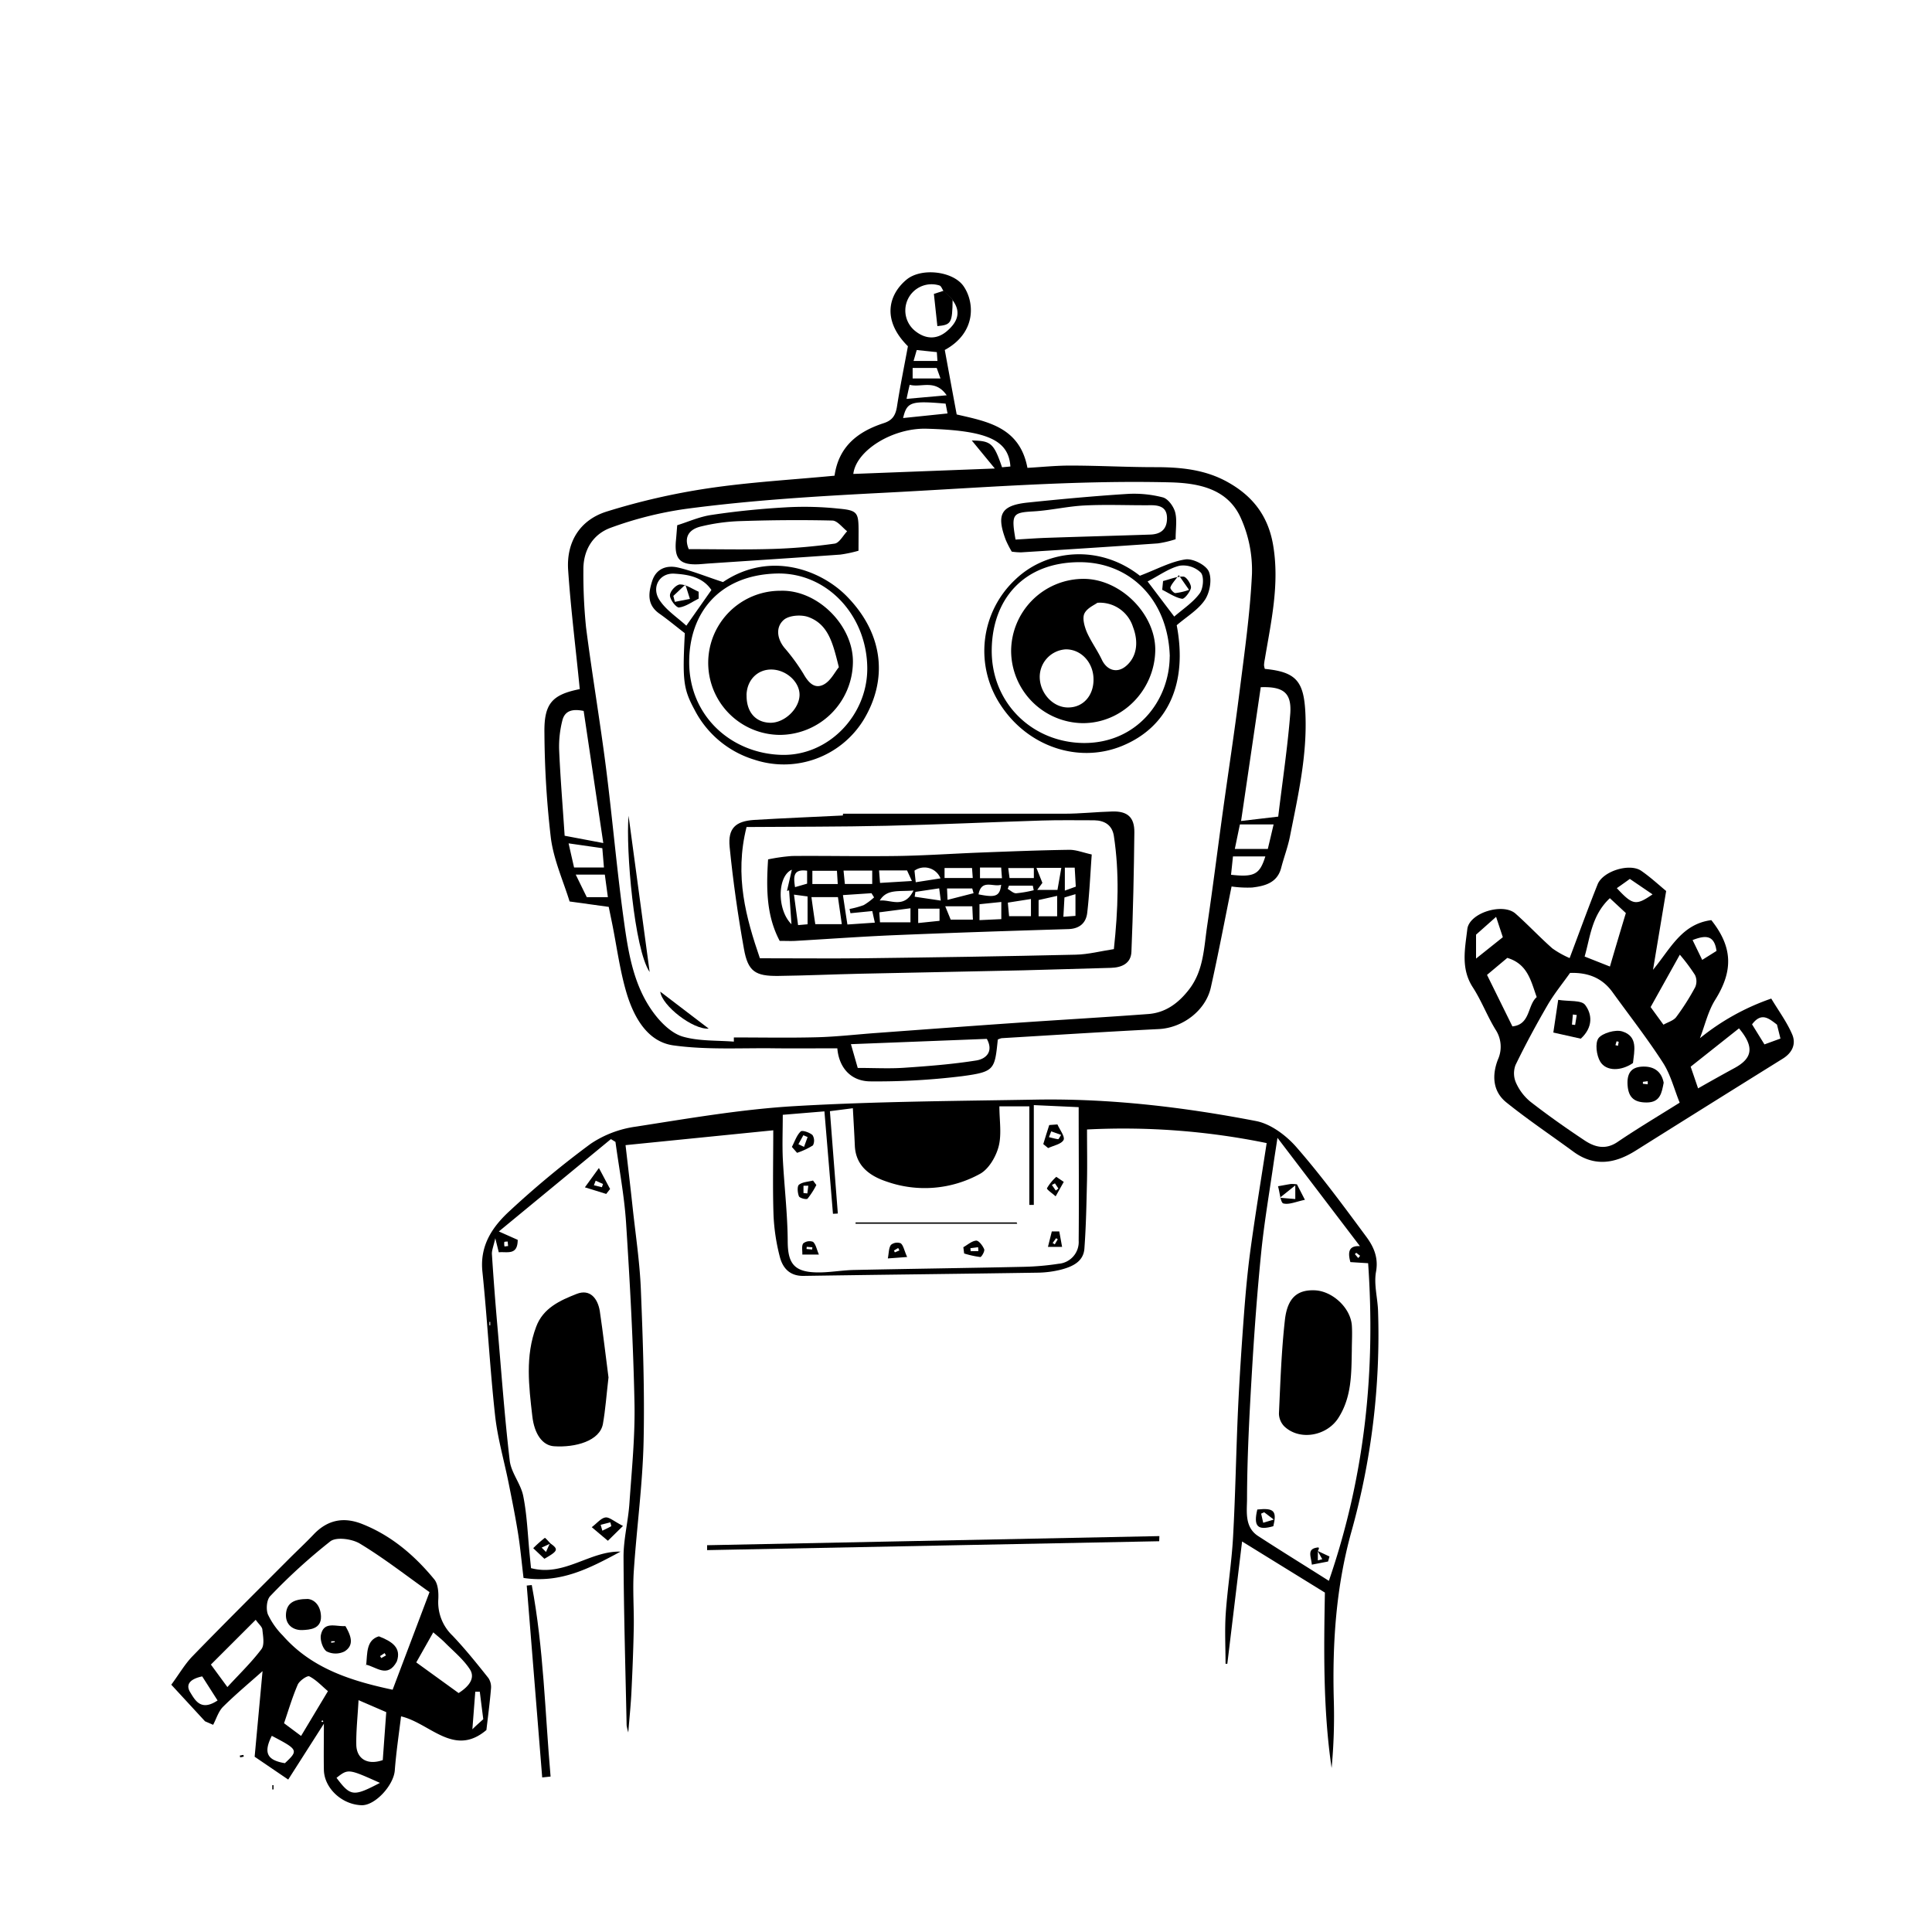 <svg id="Original_copy" data-name="Original copy" xmlns="http://www.w3.org/2000/svg" viewBox="0 0 500 500"><title>roboto</title><path d="M244.51,90.57c1,5.49,2,10.9,3.08,16.69,7.86,1.83,16.31,3.22,18.31,13.82,3.6-.2,7.36-.6,11.12-.59,7.32,0,14.64.42,22,.41,6.62,0,13.05.62,18.94,4,6.37,3.61,10.28,8.76,11.53,16.21,1.7,10.09-.53,19.75-2.16,29.52a10.73,10.73,0,0,0-.2,1.48,3.93,3.93,0,0,0,.21,1c8.15.79,10.13,3.21,10.5,11.61.48,10.83-1.92,21.26-4,31.75-.54,2.74-1.56,5.38-2.26,8.09-1,3.92-4.21,4.73-7.51,5.13a28.81,28.81,0,0,1-5.34-.27c-1.75,8.61-3.41,17.41-5.37,26.15-1.35,6-7.33,10.44-13.43,10.75-13.57.68-27.13,1.55-40.7,2.36a4.13,4.13,0,0,0-1,.36c-.8,7.8-.83,8.34-9.2,9.47a180.46,180.46,0,0,1-23.71,1.35c-5.13,0-8.21-3.57-8.62-8.56-5.38,0-10.77.06-16.15,0-8.78-.12-17.67.45-26.31-.76-6.55-.92-10-7-11.9-12.94-1.91-6.15-2.7-12.66-4-19-.27-1.33-.55-2.66-.8-3.9l-10.13-1.4c-1.6-5.21-4.08-10.67-4.84-16.36a243.54,243.54,0,0,1-1.67-27.16c-.15-7.74,2-10,9.14-11.44-1-10.27-2.3-20.48-3-30.73-.52-7.35,3.06-13.07,10-15.23a175.2,175.2,0,0,1,26.2-6c10.81-1.61,21.76-2.22,32.74-3.27,1.08-7.65,6.14-11.46,12.76-13.61,2.28-.74,3.05-2.09,3.4-4.3.81-5.2,1.86-10.35,2.83-15.59-6.85-6.8-5-13.4-.34-17.26,3.84-3.14,12-2.18,14.72,1.69C252.22,78.14,252.76,86.07,244.51,90.57Zm2-13-2.35-2.28c-.33-.49-.57-1.24-1-1.4a6.79,6.79,0,0,0-6.35,11.74c2.72,2.2,5.66,2.29,8.26.06S248.94,80.85,246.47,77.61Zm-56.59,192,0-1.08c7.19,0,14.38.14,21.56-.05,5.17-.14,10.33-.75,15.5-1.12,11.83-.87,23.66-1.75,35.5-2.57,11.57-.8,23.14-1.46,34.7-2.32,4.5-.34,7.84-2.85,10.57-6.39,3.77-4.9,3.82-10.81,4.67-16.48,1.44-9.71,2.66-19.46,4-29.18,1.45-10.48,3.06-20.94,4.38-31.44,1.28-10.13,2.73-20.28,3.21-30.47a32.9,32.9,0,0,0-2.81-14.24c-3.38-7.77-11-9.21-18.43-9.4-24.66-.6-49.22,1.43-73.83,2.69-17.27.89-34.49,1.91-51.6,4.2a94.74,94.74,0,0,0-19.23,4.84c-4.68,1.68-7.23,5.85-7.13,11.08a136.47,136.47,0,0,0,.69,14.74c1.54,12,3.58,24,5.12,36,1.71,13.35,2.84,26.78,4.7,40.11,1.18,8.53,2.61,17.21,8.14,24.26,1.83,2.33,4.43,4.78,7.13,5.54C180.92,269.48,185.49,269.23,189.88,269.57Zm31-146.92,36.54-1.4L251.5,114c5,.08,5.69.71,7.83,6.93l2.16-.2c-.46-6.88-6.05-9.35-21.76-9.78C231,110.74,221.56,116.57,220.84,122.65Zm105.36,55.2c-1.68,11.42-3.33,22.69-5.09,34.62l9.61-1.13c1.1-9.16,2.44-18,3.13-26.8C334.26,179.26,332.1,177.63,326.2,177.85ZM146.13,216.29l10,1.89c-1.76-11.84-3.41-23-5.08-34.19-2.67-.54-4.87-.24-5.53,2.53a27.46,27.46,0,0,0-.82,7.43C145,201.08,145.6,208.19,146.13,216.29Zm109.26,52.57-35.17,1.37,1.76,6.15c4.31,0,8.22.22,12.09-.05,6.23-.42,12.48-.91,18.64-1.89C255.3,274,257.15,272.06,255.39,268.86Zm65.5-55.5c-.43,2-.85,4.09-1.32,6.35h8.54q.76-3.19,1.5-6.35Zm-173.74,4.9c.45,2,.88,3.89,1.42,6.25h7.73c-.18-2.14-.3-3.62-.42-5Zm171.44,8.13c6.05.68,7.43-.11,8.88-4.75h-8.38C318.92,223.29,318.77,224.73,318.59,226.39Zm-161.27,5.8c-.33-2.39-.58-4.27-.79-5.84H149c.94,1.93,1.84,3.76,2.86,5.84ZM245.22,107c-.18-.92-.34-1.75-.5-2.54-9-.78-10-.45-11,3.73Zm-10.6-3.77L245,102.3c-3-4.31-6.64-1.89-9.57-2.72C235.08,101,234.86,102.07,234.62,103.21Zm7.8-8h-6.23v2.72h7.21Zm-6-1.81h6.19c-.06-.88-.11-1.59-.16-2.29l-5.2-.54C237,91.43,236.79,92.2,236.44,93.38Z"/><path d="M158.1,294.8l-29,23.9,4.88,2.17c0,4.12-2.73,3-4.9,3.22-.22-.92-.42-1.7-.9-3.63-.46,2.1-.94,3.15-.87,4.16q.61,9.42,1.44,18.83c1,11.53,1.82,23.09,3.17,34.58.38,3.15,2.89,6,3.5,9.17,1,5,1.16,10.23,1.68,15.36.11,1.1.22,2.2.33,3.27,8.61,2.28,15.22-4.5,23.17-4.27-7.69,4.12-15.34,8.3-25.11,6.81-.46-3.78-.8-7.62-1.4-11.42-.69-4.34-1.56-8.66-2.43-13-1.17-5.87-2.88-11.68-3.53-17.61-1.36-12.38-2-24.83-3.28-37.21-.73-6.91,2.68-11.76,7.19-15.87A240.93,240.93,0,0,1,152.88,296a27.71,27.71,0,0,1,11.7-4.43c13.63-2.12,27.3-4.49,41-5.3,20.8-1.22,41.67-1.33,62.51-1.69,19.19-.33,38.2,1.92,57,5.55,3.8.74,7.76,3.71,10.41,6.74,6.46,7.4,12.3,15.36,18.15,23.27,1.87,2.54,3.13,5.36,2.46,9-.59,3.25.42,6.76.53,10.15a188.75,188.75,0,0,1-6.94,57.26c-3.94,14.22-4.89,28.6-4.52,43.2a143.51,143.51,0,0,1-.56,17.82c-2.24-15.27-2-30.62-1.74-45.41l-21.43-13.23c-1.26,10.46-2.54,21.05-3.82,31.65h-.46c0-4.33-.24-8.67.05-13,.46-6.64,1.54-13.25,1.9-19.9.61-11,.78-22,1.28-32.95.38-8.2.93-16.39,1.54-24.58.43-5.66.94-11.31,1.71-16.93,1.23-9,2.7-17.88,4.16-27.39a184.34,184.34,0,0,0-46.49-3.52c0,4.48.08,8.74,0,13-.14,5.94-.24,11.9-.68,17.83-.25,3.41-3.15,4.67-6,5.43a26.48,26.48,0,0,1-6.34.8c-20.12.31-40.24.52-60.35.83-3.6.06-5.41-2.07-6.15-5a51.54,51.54,0,0,1-1.61-10.68c-.24-7-.07-14.09-.07-22l-38.23,3.84c.67,5.82,1.29,11,1.85,16.26.76,7,1.82,14,2.11,21,.53,13.16,1,26.35.71,39.5-.26,11.2-1.8,22.37-2.54,33.56-.31,4.78.08,9.61,0,14.41-.1,5.56-.33,11.12-.6,16.67-.15,3.28-.5,6.54-.82,10.59a13.27,13.27,0,0,1-.43-1.81c-.3-14.55-.74-29.11-.8-43.66,0-4.59,1.2-9.17,1.52-13.78.6-8.7,1.5-17.43,1.31-26.13-.32-15.54-1.18-31.08-2.18-46.59-.46-7-1.8-13.91-2.74-20.86Zm194,27.71.1.13-.19-.06c-6.93-9.11-13.87-18.23-21.4-28.11-.44,2.88-.69,4.45-.92,6-1.12,7.84-2.48,15.65-3.28,23.52-1.06,10.53-1.83,21.1-2.45,31.67-.63,10.72-1.2,21.45-1.23,32.18,0,3.22-.73,7.34,2.86,9.68,5.94,3.86,12,7.59,18.32,11.6,9.45-27.49,12.07-54.64,10.16-82.2l-4.59-.29C348.62,323.56,349.43,322.32,352.05,322.51Zm-149.52-34c0,3.81-.15,7.48,0,11.13.36,7.17,1.23,14.33,1.28,21.5,0,5.65,1.52,8,7.32,8.15,3.25.1,6.52-.55,9.79-.62,14.67-.31,29.34-.5,44-.82a69.18,69.18,0,0,0,9-.79,5.65,5.65,0,0,0,5.19-6c.1-11.36,0-22.71,0-34.53L267.55,286v25.82l-1.16,0v-25.5h-7.75c0,3.64.63,7.19-.19,10.37-.69,2.66-2.55,5.85-4.82,7.1a29.64,29.64,0,0,1-24.17,2c-4.22-1.4-8-3.95-8.23-9.29-.13-3.08-.32-6.16-.51-9.69l-5.94.76c.71,9.24,1.38,17.87,2.05,26.49l-1.26.07c-.72-8.71-1.45-17.42-2.21-26.51Zm-72,34.07.92-.11-.12-1.17c-.31.05-.85,0-.87.16A3.3,3.3,0,0,0,130.57,322.59ZM126.66,343h.21v-.9h-.21Zm224.85-17.42L352,325l-1-.78-.36.34Z"/><path d="M439.85,268.76a60.72,60.72,0,0,1,18.55-10.33c1.91,3.19,4,6,5.39,9.21,1.09,2.47.11,4.77-2.39,6.33q-19.09,11.88-38.13,23.84c-5.3,3.32-10.65,4.23-16.09.23-5.78-4.24-11.75-8.24-17.33-12.73-3.54-2.84-3.76-7-2.21-11.05a8.06,8.06,0,0,0-.63-7.85c-2.15-3.52-3.62-7.46-5.86-10.91-3.15-4.86-2-10-1.41-15.05.52-4.23,9.23-6.88,12.48-4s6.26,6.11,9.54,9a24.16,24.16,0,0,0,4.46,2.5c2.47-6.55,4.75-12.86,7.24-19.08,1.38-3.44,8.3-5.57,11.3-3.5,2.44,1.69,4.64,3.74,6.44,5.22-1.21,7.29-2.31,13.84-3.4,20.39,4.47-5.37,7.37-11.85,15.09-12.85,5.61,7.06,5.65,13.19,1,20.62-1.88,3-2.68,6.69-4,10.06-.36,0-.72,0-.11,0C439.2,269,439.52,268.87,439.85,268.76Zm-5.15,16.61c-1.43-3.52-2.35-7.27-4.32-10.33-4.05-6.28-8.67-12.19-13.05-18.25-2.64-3.66-6.26-5.14-11-5-1.92,2.71-4.09,5.37-5.8,8.29-2.95,5.08-5.75,10.26-8.31,15.54a6.07,6.07,0,0,0,.12,4.6,13.38,13.38,0,0,0,3.75,4.92c4.52,3.51,9.2,6.81,14,10,2.59,1.72,5.38,2.5,8.44.46C423.53,292.21,428.75,289.09,434.7,285.37Zm-37-27.32c-1.51-4.19-2.32-8.56-7.61-10.15l-5.25,4.4,6.57,13.33C396.11,265.15,395.26,260.16,397.7,258.05Zm52.35,8.09-12.51,9.92c.65,1.88,1.25,3.63,1.92,5.61,3.51-2,6.43-3.63,9.39-5.24C453.53,273.9,454.12,271,450.05,266.14Zm-33.42-33.69c-4.74,4.46-5.07,10.09-6.53,15.1l6.55,2.59q2-6.85,4.12-13.84Zm18.11,14.62-7.56,13.56,3.32,4.56c1.21-.69,2.63-1.06,3.32-2a61.66,61.66,0,0,0,4.91-7.74,3.8,3.8,0,0,0-.07-3.13A48,48,0,0,0,434.74,247.07Zm-45.81-4.52c-.71-2.16-1.09-3.29-1.74-5.27L382,241.89v6.19Zm64.5,22.55,3.21,5.19,4.14-1.51c-.35-1.4-.64-2.6-.9-3.61C457.8,263.59,455.87,261.85,453.43,265.1Zm-35-35.25c4.11,4.42,4.93,4.58,9.25,1.61l-5.88-4C420.57,228.36,419.51,229.1,418.44,229.85Zm22.1,18.57,3.7-2.32c-.57-4.22-2.93-4.08-6.19-2.81Z"/><path d="M68.1,432.35c-3.47,3.1-7.06,6.08-10.36,9.35-1.21,1.2-1.74,3.1-2.58,4.68l-2.1-.91L44.33,436c2.08-2.82,3.52-5.34,5.48-7.36,8.17-8.42,16.5-16.69,24.78-25,2.18-2.19,4.45-4.29,6.58-6.53,3.63-3.82,7.83-4.61,12.64-2.67,7.54,3,13.54,8.16,18.61,14.33,1,1.26,1.12,3.58,1,5.39a11.92,11.92,0,0,0,3.68,9.13c3.3,3.47,6.31,7.22,9.31,11a4.26,4.26,0,0,1,.65,2.81c-.28,3.39-.73,6.77-1.18,10.63-8.4,7.11-14.54-1.76-22.09-3.54-.54,4.49-1.26,9.22-1.62,14-.3,3.84-5.06,9.08-8.57,9-5.09-.14-9.69-4.4-9.78-9.16-.07-3.73,0-7.46,0-11.94l-9.23,14.46-8.69-5.91c.71-7.72,1.39-15,2.06-22.32.14-.27.3-.54.09-.18C68.07,431.66,68.09,432,68.1,432.35Zm33.51,4.95c3.21-8.48,6.27-16.57,9.55-25.26-6.22-4.42-11.87-8.84-18-12.54-2-1.23-6.07-1.8-7.65-.62A148.42,148.42,0,0,0,70,413c-1,.94-1.19,3.43-.67,4.8a19.58,19.58,0,0,0,3.86,5.48C80.67,431.8,90.82,435,101.61,437.3Zm17.08.86c3-1.91,4.27-4.06,2.91-6.15-1.7-2.61-4.24-4.67-6.47-6.92-1-1-2.07-1.82-3-2.64l-4.4,7.78Zm-59.84-1.55c3-3.28,6.19-6.33,8.81-9.81.85-1.13.41-3.37.24-5.07-.08-.77-1-1.45-1.72-2.53l-11.6,11.59Zm40.21,18.9c.3-4.15.59-8.15.9-12.41L92.79,440c-.23,4.27-.64,7.9-.58,11.52S95.05,456.92,99.06,455.51ZM84.87,437.67c-1.56-1.31-3-2.9-4.81-3.83-.53-.27-2.55,1.12-3,2.13-1.46,3.39-2.5,6.95-3.55,10l4.41,3.29Zm13.46,23.74c-8.2-3.68-8.2-3.68-11.24-1.31C90.73,464.94,91.46,465,98.33,461.41Zm-46-27.56c-3,.63-4.4,2-3.11,4.1s2.77,5,7.09,2.13Zm18,15.4c-2.18,4.34-1.25,6.29,3.4,7.06C77.28,453,77.17,452.8,70.38,449.25Zm53.79-11.44H123l-.75,9.73c1-1,1.79-1.67,2.82-2.61C124.78,442.66,124.47,440.24,124.17,437.81Zm-40.46,7.66c-.07-.08-.14-.22-.21-.23s-.16.12-.24.19.13.22.21.23S83.63,445.53,83.71,445.47Z"/><path d="M157.48,356.48c-.53,4.54-.79,8.3-1.44,12-.79,4.45-7.16,6.18-12.65,5.81-3-.2-5.1-3.15-5.63-7.8-.89-7.76-1.87-15.54,1-23.13,1.8-4.86,6.22-6.82,10.46-8.49,3.47-1.38,5.46,1.16,6,4.39C156.11,345.21,156.78,351.21,157.48,356.48Z"/><path d="M300,398.87l-117,2.3,0-1.27,117.05-2.36Z"/><path d="M140.32,460l-4-49.66,1.3-.13c3.09,16.38,3.42,33,4.87,49.56Z"/><path d="M155,302.28c1.3,2.45,2.09,3.94,2.89,5.43l-1,1.28-5.52-1.71Zm-.84,3.28-.46,1.19,2.07.5.29-.83Z"/><path d="M161.23,394.91l-3.91,3.84c-1.78-1.49-2.67-2.25-4.17-3.52,1.41-1.07,2.39-2.34,3.53-2.51C157.66,392.57,158.83,393.68,161.23,394.91Zm-5.78-.29.44,1.52c.78-.38,1.55-.74,2.31-1.16a6.15,6.15,0,0,0-.26-1Z"/><path d="M142.34,399.36c2.26,1.59,2.15,2-1.45,4.05L138,400.67a31.51,31.51,0,0,1,3-2.67c.09-.07,1,.95,1.47,1.46l-2.29,1.06,1.13,1.13C141.63,400.88,142,400.12,142.34,399.36Z"/><path d="M178,400.52l.58.08Z"/><path d="M62.07,454.33l.93-.16.08.45-.93.19Z"/><path d="M70.79,462v1.1h-.32V462Z"/><path d="M218.18,210.59c19.08,0,38.17,0,57.25,0,4.16,0,8.31-.47,12.47-.58,3.88-.1,5.71,1.49,5.67,5.39-.11,10.31-.33,20.63-.76,30.93-.12,3-2.49,4.08-5.33,4.15-7.58.19-15.16.46-22.74.64-14,.32-28.06.57-42.09.88-7.08.16-14.15.48-21.23.57-5.95.07-7.85-1.15-8.89-7-1.57-8.74-2.82-17.55-3.7-26.37-.48-4.85,1.53-6.67,6.29-7,7.68-.46,15.36-.77,23-1.15ZM196.66,248c9.81,0,18.27.09,26.73,0,18.33-.23,36.67-.5,55-.93,3.27-.07,6.52-.93,9.88-1.44,1.11-10.34,1.44-19.81,0-29.28-.43-2.79-2.35-4-5.06-4.06-4.53,0-9.07-.08-13.6.06-13.38.42-26.75,1.06-40.13,1.36-12,.28-23.93.22-36.27.32C190,226.73,193.13,237.69,196.66,248Z"/><path d="M187.11,150.64c12.09-8.14,25.27-3.19,32,3.64,9.76,9.92,10.58,21.78,4.4,32a24.24,24.24,0,0,1-28.24,10.34,25.85,25.85,0,0,1-15.52-12.93c-2.94-5.43-3.14-7.65-2.52-19.82-2.27-1.75-4.36-3.5-6.58-5.06-3.22-2.26-2.87-5.27-1.89-8.37,1-3.25,3.7-4.22,6.62-3.58C179,147.68,182.44,149.11,187.11,150.64Zm37.34,22.47c0-13.8-10.43-25.09-23.59-24.68-14.66.45-22.45,10.13-22.5,22.81-.05,14.15,11,23.83,24,24.12C214.38,195.64,224.41,185.2,224.45,173.11Zm-46.83-11.18c2.58-3.67,4.51-6.41,6.49-9.24-2.27-3.37-6-4-9.5-4.22-4-.31-6.19,3.66-3.81,7C172.52,158,175.21,159.72,177.62,161.93Z"/><path d="M295,149c4.49-1.71,8-3.66,11.77-4.22,1.93-.29,5.34,1.44,6.07,3.13.86,2,.28,5.4-1,7.32-1.72,2.59-4.7,4.33-7.31,6.58,2.87,15-2.2,26.37-14.2,31.26-11.22,4.57-24.28.18-31.33-10.55a25.31,25.31,0,0,1,3.84-32.61C271,142.14,284.55,140.81,295,149Zm7.74,20.9c-.42-14.71-10.3-24.45-23.41-24.41-14.45.05-22.49,9.63-22.67,22.57-.2,13.85,10.5,24.13,23.85,24.23C294.06,192.34,302.64,181.53,302.72,169.86ZM297,150.48l6.89,9.09c2.32-2,4.9-3.69,6.59-6,.94-1.28,1.18-4.31.31-5.36a6.54,6.54,0,0,0-5.52-1.8C302.5,147.08,300,148.93,297,150.48Z"/><path d="M222.18,142.53a34.09,34.09,0,0,1-4.72,1c-11.34.81-22.68,1.54-34,2.3-.88.06-1.76.15-2.64.2-4.85.24-6.36-1.37-5.88-6.25.1-1,.17-2,.32-3.85,2.82-.87,5.8-2.23,8.91-2.67,6.61-1,13.28-1.64,19.95-2a84.5,84.5,0,0,1,12.82.36c5,.45,5.25,1,5.26,5.86Zm-43.93-.41c7.46,0,14.53.17,21.58-.05A147.83,147.83,0,0,0,216,140.69c1.21-.17,2.17-2.08,3.24-3.2-1.27-1-2.53-2.74-3.82-2.77-7.93-.19-15.86-.12-23.79.14a49.44,49.44,0,0,0-10.42,1.44C178.54,137,176.87,138.82,178.25,142.12Z"/><path d="M304.25,139.55a27.64,27.64,0,0,1-4.59,1.08c-11.8.83-23.6,1.58-35.41,2.32a16.73,16.73,0,0,1-2.41-.19,27.12,27.12,0,0,1-1.54-3c-2.52-6.69-1.23-9,5.8-9.71,8.48-.88,17-1.67,25.49-2.21a29.64,29.64,0,0,1,9.34.88c1.35.35,2.78,2.31,3.19,3.81C304.66,134.55,304.25,136.8,304.25,139.55Zm-41.43.09c2.82-.16,5.59-.37,8.37-.46,8.82-.3,17.65-.53,26.47-.83,2.62-.08,4.32-1.24,4.36-4.13s-1.8-3.49-4.26-3.47c-5.66.05-11.33-.22-17,.06-4.47.21-8.89,1.29-13.36,1.54C262.11,132.66,261.65,133,262.82,139.64Z"/><path d="M168.13,251.56c-4-5.86-6.2-31.75-5.46-40.45C164.57,225.2,166.4,238.74,168.13,251.56Z"/><path d="M170.88,256.64l12.53,9.56C179.39,266.55,171.29,260.27,170.88,256.64Z"/><path d="M244.24,75.24l2.3,2.3c-.08,6.06-.36,6.53-3.95,6.86-.27-2.54-.55-5.09-.9-8.34Z"/><path d="M263.25,316.7H221.42l0-.34h41.69Z"/><path d="M204.94,296.82c.72-1.37,1.23-3,2.28-4,.4-.39,2.3.25,3.06.94a2.72,2.72,0,0,1,.11,2.66,18.67,18.67,0,0,1-4.11,1.93Zm1.69-.7,1.45.69.93-2.54-1.1-.48Z"/><path d="M273.66,291c.6,1.38,2,3.15,1.6,4-.54,1.1-2.58,1.45-4,2.12L270,296.09c.51-1.64,1-3.29,1.54-4.93Zm-1.61,1.8-.58,1.49c.79.19,1.58.43,2.38.54.15,0,.37-.52.76-1.12Z"/><path d="M249.31,322.78c1.11-.62,2.2-1.63,3.35-1.71.67,0,1.68,1.33,2.05,2.25.19.5-.7,2-1,2a25,25,0,0,1-4.19-.92Zm3.89,1-.06-1-2,.25.07.78Z"/><path d="M211.27,306.68a20.8,20.8,0,0,1-2.28,3.54c-.27.29-2-.14-2.22-.61-.36-.89-.51-2.57,0-3,.92-.73,2.4-.76,3.64-1.09Zm-2.08.19h-1.25v1.89l1,.1Z"/><path d="M234.77,325.31l-5,.37c.28-1.43.22-2.71.81-3.51a2.56,2.56,0,0,1,2.54-.4C233.84,322.38,234,323.64,234.77,325.31Zm-2-1.7-.32-.63-1.1.66.24.47Z"/><path d="M274.14,318.69c.25,1.32.49,2.64.73,4l-3.66,0c.33-1.32.65-2.65,1-4Zm-1.72,3,.55.35.78-1.32-.43-.27Z"/><path d="M275.3,305.87l-2.1,3.74c-.79-.72-2.38-1.79-2.24-2.11a12.25,12.25,0,0,1,2.41-2.94Zm-2.28.38-.79.41,1,1.45.69-.51Z"/><path d="M207.64,324.68c.05-1-.24-2.25.24-2.89a2.58,2.58,0,0,1,2.53-.4c.74.65.93,1.91,1.52,3.29Zm1.14-2-.05.56,1.46.13.05-.57Z"/><path d="M349.85,349.43c-.12,6.05,0,12.13-3.5,17.56-3,4.67-10.05,5.94-14,2.13a4.85,4.85,0,0,1-1.36-3.3c.37-8.08.64-16.18,1.54-24.2.65-5.77,3.23-7.86,7.71-7.69s9.2,4.39,9.61,9C350,345.11,349.85,347.28,349.85,349.43Z"/><path d="M330.75,307c1.94-.34,2.67-.5,3.4-.59a10,10,0,0,1,1.5.1l2.06,4c-2.28.47-4.09,1.32-5.58.94C331.4,311.25,331.25,308.77,330.75,307Zm4.47-.22-4,3.2,4,.33Z"/><path d="M325.39,390.66c4.34-.46,5.1.37,4.15,4.32C325.48,396.15,324.34,395.05,325.39,390.66Zm1.78.71-.79.36.54,2.36,2.73-.83Z"/><path d="M341,401.38l3.07,1.44c-.12.44-.24.87-.37,1.3l-4.2.81c-.18-2.18-1.45-4.18,1.72-4.46,0,0,.14.22.11.32a5.55,5.55,0,0,1-.27.62v2.42l1.14-.31Z"/><path d="M422.61,275.11c-3,2.09-6.9,2.21-8.46-.34-1-1.63-1.4-4.89-.43-6.13s4.32-2.27,6.11-1.71C424,268.21,422.94,272,422.61,275.11Zm-3.69-5.5-.55-.13-.3,1,.66.18C418.8,270.32,418.86,270,418.92,269.61Z"/><path d="M402,267.22c.42-2.85.76-5.12,1.26-8.46,2.77.45,6.05,0,7,1.35,1.72,2.29,2.14,5.66-1.15,8.7Zm4.82-2.06.82.1.42-2.58-1-.13Z"/><path d="M430.56,280.2c-.5,2.61-.88,5.1-4.37,5.12s-4.94-1.5-5-5.11c0-2.81,1.29-4.14,4.11-4.18S430,277.34,430.56,280.2Zm-4.13.41,0-.8-1.25.17,0,.5Z"/><path d="M79.66,413.81c1.76.16,3.32,1.75,3.41,4.5.1,3.28-2.89,3.46-4.82,3.55-2.27.09-4.44-1.27-4.24-4.19C74.21,414.91,76,413.81,79.66,413.81Z"/><path d="M94.78,430.89c.29-3.08,0-6.44,3.27-7.41,3.39,1.32,5.91,2.95,4.64,6.53-2.39,4.4-5.28,1.38-8,.79Zm5.11-2.46-.35-.61-1.18.77.3.51Z"/><path d="M89.39,420.83c1.45,2.49,2.35,4.91-.2,6.54a5.16,5.16,0,0,1-4.67,0c-1-.68-1.75-3-1.46-4.29C83.84,419.5,86.89,421,89.39,420.83ZM86.63,425v-.25l-.91,0,0,.4Z"/><path d="M94.71,430.8h-.26l.32.08Z"/><path d="M201.78,243.5c-3.42-6.5-3.5-13.32-3-21.09a46.26,46.26,0,0,1,6.23-.88c9.07-.08,18.14.13,27.2,0,7.17-.11,14.33-.61,21.5-.89,7.69-.29,15.38-.6,23.07-.71,1.76,0,3.53.72,5.76,1.21-.39,5.38-.6,10.27-1.17,15.11-.31,2.63-2,4.12-4.9,4.2-14.9.45-29.8.94-44.69,1.56-8.7.36-17.39,1-26.09,1.5C204.46,243.56,203.2,243.5,201.78,243.5Zm9.18-4.32h6.9l-1-7H210C210.32,234.56,210.62,236.73,211,239.18Zm8.35.08,7.1-.48c-.27-1.22-.45-2-.66-3l-5.65.56-.24-1.1a22.26,22.26,0,0,0,3.67-1,16.06,16.06,0,0,0,2.68-2l-.67-1.08-7.39.49C218.57,234.44,218.9,236.64,219.31,239.26Zm48.92-14.66,1.54,3.89-1.34,1.82h5.24l1-5.71Zm-63.4,14.59-.61-8.78-.55.16c.39-1.69.78-3.38,1.26-5.49C201.19,226.69,201,235.38,204.83,239.19Zm13.48-13.88.34,3.46h7.08v-3.46Zm17.32,9.75-8.07,1.05.18,2.58h7.89Zm17.86,3.07,5.65-.26v-4.44l-5.65.58ZM209,239.2V232l-3.52-.47,1.06,7.89Zm59.79-6.27v4.2h4.8v-5.28Zm-58.55-4.14h6.57l-.21-3.43h-6.36Zm50.59,4.81c.14,1.59.24,2.65.32,3.51h5.66v-4.45ZM236,228l-1.26-2.74h-7.24l.25,3.24Zm15.79,10c-.07-1.39-.11-2.43-.16-3.45h-7l1.41,3.45Zm-8.39-10.68a4.47,4.47,0,0,0-6.73-2c.08.78.18,1.7.32,3Zm1.05-.09h7.3c-.07-1-.13-1.79-.19-2.59h-7.11Zm-1.3,11.08v-3.15h-5.52v3.72Zm-6.74-7.85c-3.81.34-6.88-.47-8.74,2.61C230.41,232.71,234,235.35,236.4,230.49Zm31.15-5.81h-6.63c.14,1.07.24,1.86.34,2.59h6.29Zm-13.94-.13v2.76h5.69c-.08-1-.15-1.9-.21-2.76Zm24.71,6.89-2.85.85c-.09,1.65-.18,3.21-.28,5l3.13-.23Zm.08-1.95c-.1-1.9-.19-3.38-.28-4.91h-2.55v5.94Zm-25.16,2c4.46.9,5.49.48,5.85-2.49C257.05,229.66,254,227.4,253.24,231.47Zm-9.78,1.61-.41-3.17-6.16.92-.18,1.25Zm1.76-.19,6.73-1.72-.35-1.23h-6.52C245.13,230.86,245.17,231.67,245.22,232.89Zm-36.35-7.54c-3.75-.51-3.5,1.66-3.13,4.25l3.13-.9Zm52.24,3.87-.33.84c.73.4,1.46,1.15,2.18,1.13a30.23,30.23,0,0,0,4.56-.79l-.24-1.18Z"/><path d="M202,152.89c9.7-.32,19,9.18,18.73,18.7a19,19,0,0,1-18.86,18.6,18.65,18.65,0,0,1,.13-37.3Zm15.1,19.8c-1.51-6-2.6-11.06-7.89-13-1.87-.68-5.05-.45-6.4.76-2.06,1.83-1.77,4.76.19,7.19a50.3,50.3,0,0,1,4.9,6.69c1.27,2.26,2.87,4.1,5.29,2.82C215,176.19,216.07,173.9,217.08,172.69Zm-23.88,7.22c-.08,4.29,2.27,7.05,6.09,7.14,3.64.09,7.51-3.54,7.61-7.13.08-3.31-3.25-6.46-7-6.64S193.29,175.89,193.2,179.91Z"/><path d="M180.82,154.91c-1.68.84-3.32,2.08-5.08,2.31-.7.1-2.37-2-2.36-3.15s1.7-2.83,2.63-2.82c1.61,0,3.2,1.2,4.8,1.89Zm-6.56-.69.39,1.54,3.9-.76-1.17-3.7Z"/><path d="M261.68,168.35a18.77,18.77,0,0,1,18.43-18.54c9.8-.2,19.05,9.16,18.87,18.59-.21,10.26-8.52,18.75-18.72,18.75A18.77,18.77,0,0,1,261.68,168.35ZM284,156c-.69.53-2.66,1.34-3.35,2.77-.59,1.22,0,3.29.58,4.73,1.09,2.51,2.76,4.76,3.93,7.24,1.34,2.81,4,3.58,6.3,1.59,2.67-2.29,3.31-6,1.76-10.06A9,9,0,0,0,284,156Zm-1,19.69c-.07-4.29-3.24-7.67-7.18-7.64a7.16,7.16,0,0,0-6.74,7.19c.06,4.29,3.59,8,7.55,7.85C280.43,183,283.09,179.91,283,175.7Z"/><path d="M301,150.37c1.76-.44,3.54-1.23,5.27-1.14.76,0,2.06,2,1.95,2.89s-1.68,3-2.32,2.84c-1.79-.32-3.42-1.49-5.12-2.32Zm4.06-1.53c-1.14,1.59-1.88,2.31-2.16,3.19-.11.35.83,1.46,1.29,1.46a15.21,15.21,0,0,0,3.53-.84Z"/></svg>